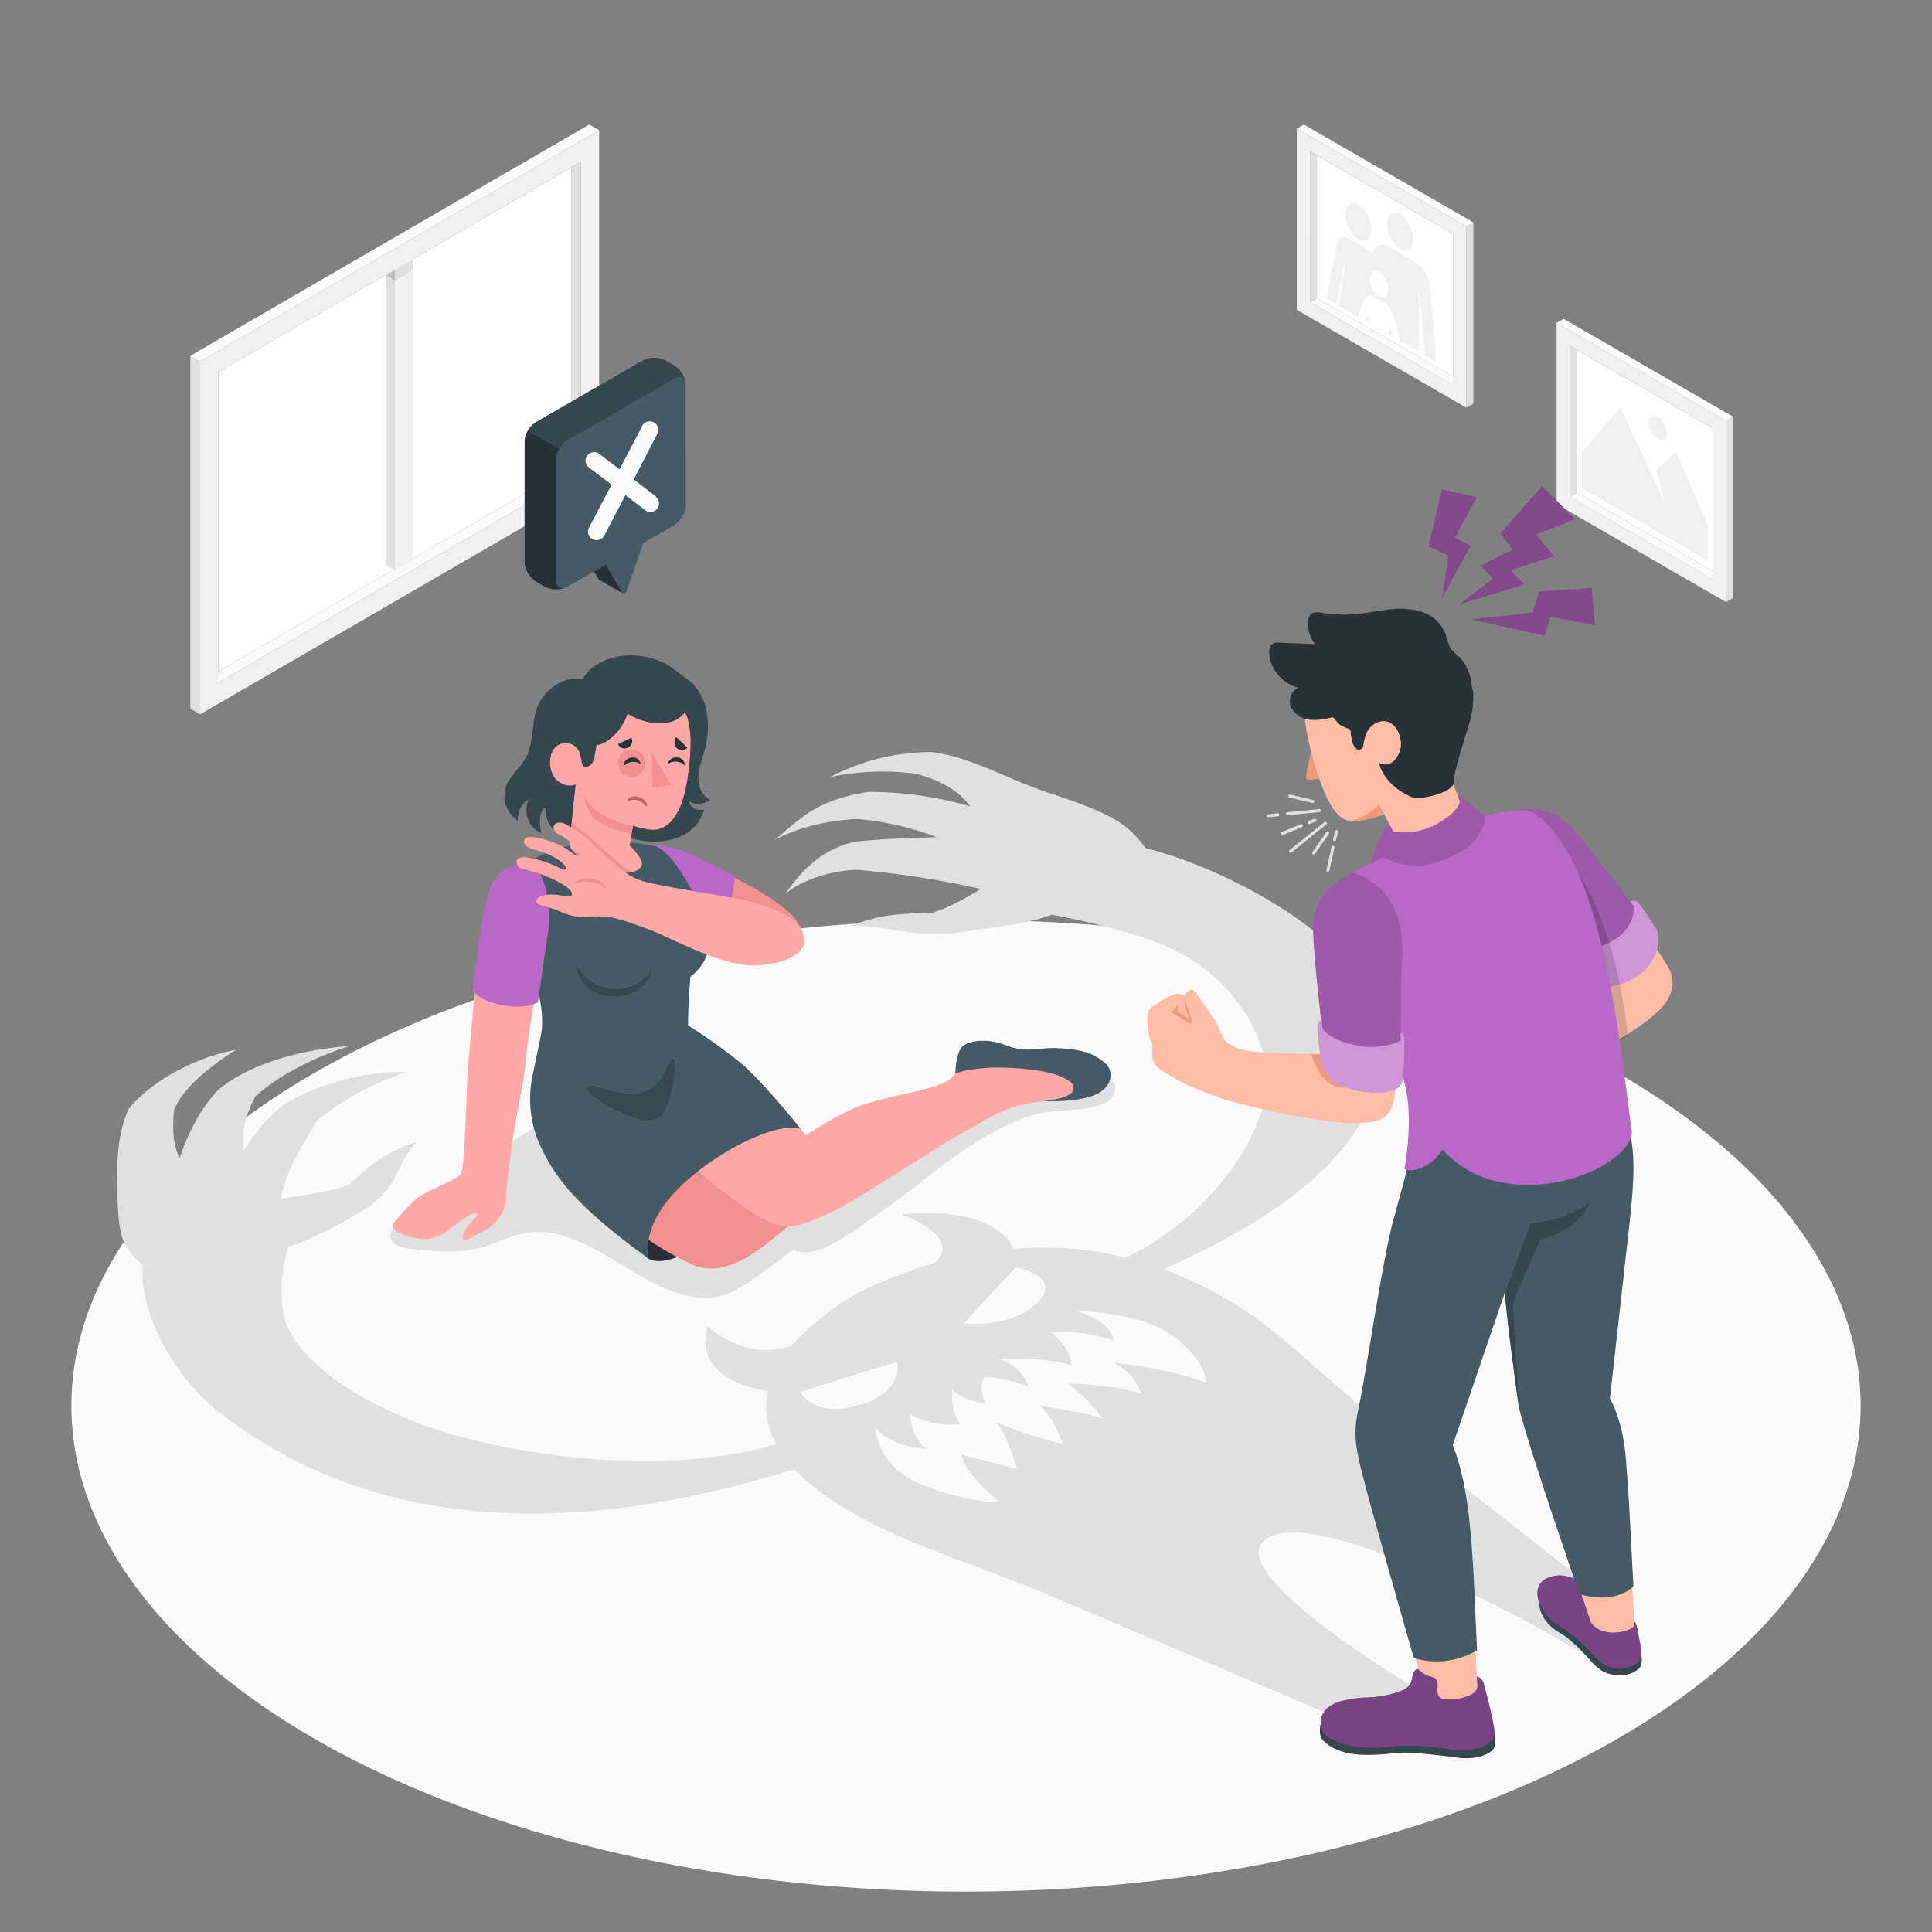 <svg xmlns="http://www.w3.org/2000/svg" viewBox="0 0 500 500"><rect x="0" y="0" width="500" height="500" fill="#808080" stroke="none"/><g id="Floor"><ellipse id="floor" cx="250" cy="363.82" rx="231.53" ry="125.73" style="fill:#fafafa"></ellipse></g><g id="Shadows"><path id="Shadow" d="M107.25,323.3c5.52.54,11.18,1.08,16.56-.27,4.13-1,7.95-3.16,12.14-3.92,17.14-3.1,31.85,18.8,49.13,16.57,6.22-.8,14.15-8,20.31-12.29,5.76,3,14.65-4.19,22.41-9.61,9.41-6.58,15.58-12.28,23.82-17.52a73.91,73.91,0,0,1,13.74-7.11,32.72,32.72,0,0,1,8.79-1.68c2.67-.19,5.88-.42,7.55-.73,2.28-.43,4.5-1.08,5.79-2.45a3.38,3.38,0,0,0,1-3.48c-.45-1.24-1.91-1.74-3.19-2a50.31,50.31,0,0,0-17.73-.61C261.7,279,256,281,250.36,283c-10.27,3.62-20,8.63-30.36,12-5.11,1.67-10.79,2.92-15.76.86-5.65-2.36-8.9-8.39-14.14-11.56-6.18-3.75-14-3-21.14-1.78-13.23,2.18-26.81,5.46-37.32,13.78-4.16,3.29-7.33,7.91-12.19,10a66.56,66.56,0,0,0-15.21,8.67,8,8,0,0,0-3,3.7C100.06,322.57,104.53,323,107.25,323.3Z" style="fill:#e0e0e0"></path><path id="monster-shadow" d="M328.19,398c15.95-9.21,81.91,30.09,81.91,30.09l7.45-12.9S371.33,378.81,354.79,366C346.24,359.41,334,347.7,327,342.56a101.19,101.19,0,0,0-25.93-14.08c63-27.71,64.92-59.35,44.62-82.21-8.52-9.59-30.2-22-49.15-26.75-4.39-5.47-6.45-8.22-24.88-14.24-11-3.6-20.21-9.41-30.72-10.65a56.47,56.47,0,0,0-26.13,6.49,64.78,64.78,0,0,1,22.29-.85c7.39,1.91,11.66,5.13,14,8.43a93.71,93.71,0,0,0-26.46-3.76c-12.69,2.11-16.66,6-24.06,12.43,0,0,7.89-4.83,21.33-5.41a74,74,0,0,1,20.55,4.73s-12.35.15-21.41,1.16c-8.37,2.12-13.29,7-17.78,13.44,0,0,5.68-5.32,18.08-6.21a231.87,231.87,0,0,1,32.44,5s-6.79,4.38-12.31,6.09c-9.49.46-12.73.28-21.54,3.49,10.5-.43,16.91,3.74,30,1.39,6.12-1.1,15-1.56,22.26-4.31,0,0,20.23,3.53,31.65,9.11,12.35,6,23.15,18.54,24,33,.71,11.54-11.88,34.79-36.49,46.64-10.43-2.78-20.78-2.88-29-2.29,0,0-3.79-11.39-29.15-8.92,0,0,16.07,5.41,8.81,12.51,0,0-13.28,3.94-21.84,8.89a71.54,71.54,0,0,0-15.39,12.61c-12.3,4.18-21.67-5.09-21.67-5.09C179,357.84,198.7,360,198.7,360a19.39,19.39,0,0,0,2.19,13.73h0c-29.48,8.8-68,2.6-86.46-3.29-22-7-36.4-18.24-40.11-27.33-3.44-8.4.27-20.41.27-20.41,7.53-2.48,14.91-6.82,19.37-9.47,9.6-5.7,8.55-12.6,14-17.81-9,3.08-12.62,6.54-17.63,11.22-5.14,2.07-17.63,3.54-17.63,3.54C74,302.9,78.73,295.53,82.08,290a71,71,0,0,1,23.19-12.54c-12-.61-26.8,4.73-32.08,8.65-5.66,4.21-10,11.6-10,11.6-.81-5.12.5-9.37,2.94-14,9.63-8.75,24.36-13,24.36-13-13.27.91-26.94,5.05-34.2,11.58-6.58,6.82-9.77,17.37-9.77,17.37-1.84-3.46-1.9-7.61-1.5-12.28,2.9-7.91,16.17-15.74,16.17-15.74-11.2,2.15-22,8.21-27.87,15.3-2.85,6-3.2,14-3,21.16.41,12.62,1.23,14.5,6.68,19.38-1.27,11.9,8.09,28.69,19,37.41,27.27,21.72,73.11,39.23,149.56,15.34h0c5.31,5.62,13.82,11.39,26.59,17.12,8.9,4,29.18,11.09,40.63,16C295,422.86,358,449.55,358,449.55l22.35-4.3S312.23,407.17,328.19,398Zm-65.34-70s12.28,2.22,5.79,9-19.27,5.52-19.27,5.52ZM207,360.23l25.17-7.78s2.21,7.38-9.56,11.13S207,360.23,207,360.23Zm105.15-2.36c-10.66-4.06-23.85-5.16-23.85-5.16a13.84,13.84,0,0,1,7.06,8.05c-8.09-2.74-19-2.64-19-2.64a45.6,45.6,0,0,1,9,9c-5-1.79-16.34-3.27-16.34-3.27,3.67,2.71,6.08,9.89,6.08,9.89a121.58,121.58,0,0,1-17.27-5.61c2.64,2.57,5.42,12,5.42,12l-14.35-3.64c.43,4.82,9.82,12.24,9.82,12.24s-8.13.35-20.17-4.54-12-14.75-12-14.75c4.94,5.54,13.15,5.44,13.15,5.44-4.22-3.15-4.14-8.84-4.14-8.84a22,22,0,0,0,13,2.49c-2.83-3.63-2.14-9.13-2.14-9.13,2.82,3.51,8.59,3.71,8.59,3.71s-2.08-4.06-.22-6.77a33.77,33.77,0,0,1,11.46,2.63s-2.21-6.07-7.69-7.14c0,0,11.57-.8,18.74,1.45,0,0,.14-4.31-5.29-8.35,0,0,6.51-1.27,16.12,2,0,0,.16-4.74-9.43-7.59,0,0,17.08,0,25.55,6.92S312.14,357.87,312.14,357.87Z" style="fill:#e0e0e0"></path></g><g id="Window"><g id="window"><polygon points="54.02 175.18 56.53 176.68 150.31 122.28 147.81 120.78 54.02 175.18" style="fill:#fafafa"></polygon><polygon points="147.81 120.78 56.53 173.73 56.53 96.28 147.81 43.35 147.81 120.78" style="fill:#fff"></polygon><polygon points="102.24 67.13 102.24 147.52 106.97 144.79 106.97 64.4 102.24 67.13" style="fill:#f0f0f0"></polygon><polygon points="99.87 65.76 102.24 67.13 102.24 147.52 99.87 146.15 99.87 65.76" style="fill:#e0e0e0"></polygon><path d="M155.05,33.69,51.8,93.55v91.32L155.05,125Zm-4.74,88.59-93.78,54.4V96.28l93.78-54.4Z" style="fill:#f0f0f0"></path><polygon points="150.31 122.28 147.81 120.78 147.81 43.35 150.31 41.88 150.31 122.28" style="fill:#e0e0e0"></polygon><polygon points="155.05 33.69 152.5 32.23 49.25 92.09 51.8 93.55 155.05 33.69" style="fill:#fafafa"></polygon><polygon points="49.25 92.09 51.8 93.55 51.8 184.87 49.25 183.41 49.25 92.09" style="fill:#e0e0e0"></polygon><polygon points="102.24 69.86 106.96 67.13 106.96 69.86 102.24 72.59 102.24 69.86" style="fill:#e0e0e0"></polygon><polygon points="102.24 72.59 99.87 71.22 102.24 69.86 102.24 72.59" style="opacity:0.15"></polygon></g></g><g id="Pictures"><g id="pictures"><g id="Picture"><g id="Frame"><polygon points="377.88 98.53 376.08 99.61 339.02 78.22 340.83 77.14 377.88 98.53" style="fill:#fafafa"></polygon><polygon points="340.83 77.14 376.08 97.49 376.08 60.57 340.83 40.24 340.83 77.14" style="fill:#fff"></polygon><path d="M335.61,80.18l43.88,25.33V58.61L335.61,33.28Zm3.41-41,37.06,21.39v39L339,78.22Z" style="fill:#f0f0f0"></path><polygon points="339.02 78.22 340.83 77.14 340.83 40.24 339.02 39.18 339.02 78.22" style="fill:#e0e0e0"></polygon><polygon points="335.62 33.28 337.45 32.23 381.32 57.56 379.49 58.61 335.62 33.28" style="fill:#fafafa"></polygon><polygon points="381.32 57.56 379.49 58.61 379.49 105.51 381.32 104.46 381.32 57.56" style="fill:#e0e0e0"></polygon></g><g id="Family"><path d="M368.87,92l-1.41-15.87-.29-.16,0,15.06s-4.71-2.8-4.86-2.81c0,0-.91-4-1.31-5.33a11.22,11.22,0,0,0-.94-2.55,5.22,5.22,0,0,0-1.84-2l-2.54-1.46c-1.27-.74-2.15-.48-2.68.76S351.49,82,351.49,82l-4.93-2.85L348,68.9l-.2-.2c-.46,1.5-1.92,10-1.92,10l-2.5-1.44S345.59,64.46,346,63a2.35,2.35,0,0,1,1.09-1.64c.7-.27,1.91.4,2.77.91,1.2.72,2.4,1.35,3.61,2.09a9.49,9.49,0,0,1,1.37,1.16c.21.2.33.3.42.06s.2-.46.3-.68c.79-1.67,2.07-2,3.84-1,2,1.1,4.72,2.7,6.68,3.85a8,8,0,0,1,3.64,4.85c.66,2.32,2,21.07,2,21.07ZM354.54,72.13a5.71,5.71,0,0,0,2.3,4.51c1.36.81,2.44.07,2.46-1.69A5.7,5.7,0,0,0,357,70.4C355.62,69.58,354.56,70.32,354.54,72.13Z" style="fill:#f0f0f0"></path><path d="M362.34,64.41A7.94,7.94,0,0,1,359,58c0-2.42,1.55-3.53,3.37-2.44A8,8,0,0,1,365.71,62C365.69,64.42,364.18,65.49,362.34,64.41Z" style="fill:#f0f0f0"></path><path d="M354.92,59.42c0,2.49-1.48,3.62-3.33,2.55a8,8,0,0,1-3.36-6.4c0-2.5,1.49-3.61,3.38-2.52S354.91,56.94,354.92,59.42Z" style="fill:#f0f0f0"></path><path d="M354.32,81.33v2.26l-.94-.54s.58-1.29.85-1.78Z" style="fill:#f0f0f0"></path><path d="M359.52,86.6V84.34h.08c.27.81.85,2.78.85,2.78Z" style="fill:#f0f0f0"></path></g></g><g id="picture"><g id="frame"><polygon points="445.11 148.83 443.3 149.91 406.25 128.52 408.05 127.44 445.11 148.83" style="fill:#fafafa"></polygon><polygon points="408.05 127.44 443.3 147.78 443.3 110.87 408.05 90.54 408.05 127.44" style="fill:#fff"></polygon><path d="M402.84,130.48l43.87,25.33v-46.9L402.84,83.58Zm3.4-41,37.06,21.39v39l-37.06-21.39Z" style="fill:#f0f0f0"></path><polygon points="406.25 128.52 408.05 127.44 408.05 90.54 406.24 89.48 406.25 128.52" style="fill:#e0e0e0"></polygon><polygon points="402.84 83.58 404.67 82.53 448.54 107.86 446.71 108.91 402.84 83.58" style="fill:#fafafa"></polygon><polygon points="448.54 107.86 446.71 108.91 446.71 155.81 448.54 154.76 448.54 107.86" style="fill:#e0e0e0"></polygon></g><g id="Land"><polygon points="409.43 126.34 441.92 145.1 441.92 135.72 433.8 116.95 428.74 121.64 430.56 129.51 419.34 105.51 409.43 116.95 409.43 126.34" style="fill:#f0f0f0"></polygon><path d="M429,107.9a5.3,5.3,0,0,1,2.41,4.16c0,1.53-1.08,2.15-2.41,1.39a5.31,5.31,0,0,1-2.4-4.17C426.64,107.75,427.71,107.13,429,107.9Z" style="fill:#f0f0f0"></path></g></g></g></g><g id="character-2"><g id="Character"><g id="Bottom"><path d="M341.89,445.77a7.16,7.16,0,0,0-.09,3.8c.36.76,2.64,3.28,7.29,4.19s11,0,13.78-.17,11.39.89,14.14,1.26c4.31.58,7.63-.36,9.24-1.92a2.85,2.85,0,0,0,.64-2.28,11.24,11.24,0,0,0-.45-3.07Z" style="fill:#37474f"></path><path d="M380.24,397c.63,8.33,1.42,28.13,2.08,39.12.13,2.12-1.87,2.63-3.9,3.32-1.51.51-7.75.9-9.46-1.66-1.83-4.44-8.06-29.88-8.06-29.88Z" style="fill:#ffbda7"></path><path d="M386.73,447.55c-.23-1.51-.54-3-.88-4.52-.53-2.32-1.15-4.62-1.77-6.91a2.63,2.63,0,0,0-1.9-2.27c.05.79.09,1.53.14,2.24.12,2.12-1.87,2.63-3.9,3.32a14.67,14.67,0,0,1-5.15.27l-.23-.11a1.92,1.92,0,0,1-.93-1.25,4.71,4.71,0,0,1-.09-1.59,3,3,0,0,0-.36-2.11c-.52-.64-1.5-.67-2.22-1a8.09,8.09,0,0,1-2.25-1.49.56.56,0,0,0-.32-.19.48.48,0,0,0-.32.09,2.25,2.25,0,0,0-.9,1.32c-.16.52-.21,1.07-.36,1.6a4.71,4.71,0,0,1-.5,1.18,5.55,5.55,0,0,1-2,1.39,27,27,0,0,1-8.93,1.77,29.4,29.4,0,0,0-6.94,1,10.57,10.57,0,0,0-3.37,1.69A5.18,5.18,0,0,0,341.9,447c.46,1.94,2.39,3,4.28,3.8a23,23,0,0,0,7,1.43c2.83.25,6.73-.29,9.56-.48a66.27,66.27,0,0,1,10.94.68c3.6.68,6.07.84,9.32-.19,1.4-.44,3.34-1.51,3.72-3.08A4,4,0,0,0,386.73,447.55Z" style="fill:#BA68C8"></path><path d="M386.73,447.55c-.23-1.51-.54-3-.88-4.52-.53-2.32-1.15-4.62-1.77-6.91a2.63,2.63,0,0,0-1.9-2.27c.05.79.09,1.53.14,2.24.12,2.12-1.87,2.63-3.9,3.32a14.67,14.67,0,0,1-5.15.27l-.23-.11a1.92,1.92,0,0,1-.93-1.25,4.71,4.71,0,0,1-.09-1.59,3,3,0,0,0-.36-2.11c-.52-.64-1.5-.67-2.22-1a8.09,8.09,0,0,1-2.25-1.49.56.56,0,0,0-.32-.19.48.48,0,0,0-.32.09,2.25,2.25,0,0,0-.9,1.32c-.16.52-.21,1.07-.36,1.6a4.71,4.71,0,0,1-.5,1.18,5.55,5.55,0,0,1-2,1.39,27,27,0,0,1-8.93,1.77,29.4,29.4,0,0,0-6.94,1,10.57,10.57,0,0,0-3.37,1.69A5.18,5.18,0,0,0,341.9,447c.46,1.94,2.39,3,4.28,3.8a23,23,0,0,0,7,1.43c2.83.25,6.73-.29,9.56-.48a66.27,66.27,0,0,1,10.94.68c3.6.68,6.07.84,9.32-.19,1.4-.44,3.34-1.51,3.72-3.08A4,4,0,0,0,386.73,447.55Z" style="opacity:0.35"></path><path d="M398.09,411.85c.05,2.09,0,4,1.08,6.18,1.57,3.15,4.31,4.37,6,5.49a43.52,43.52,0,0,1,4.95,4.59c1.68,1.63,2.13,2.77,4.64,4.41,1.56,1,5.67,1.56,8,.25,1.84-1,2.44-1.76,2-4.71s-10-2.92-10-2.92Z" style="fill:#37474f"></path><path d="M422.56,419.38c.83.2,1.2,1.63,1.63,4.52.34,2.18,1.66,5.28-1.37,7-2.44,1.39-6.61,1.1-8.57-.78-2.44-2.34-4.15-4.45-7.57-7.26-3-2.43-6.79-3.34-8.52-8.68-.8-2.47,0-5,2.54-5.91,3.52-1.27,5.53-.44,11.87,2.59C414.73,411.9,421.72,419.18,422.56,419.38Z" style="fill:#BA68C8"></path><path d="M422.56,419.38c.83.2,1.2,1.63,1.63,4.52.34,2.18,1.66,5.28-1.37,7-2.44,1.39-6.61,1.1-8.57-.78-2.44-2.34-4.15-4.45-7.57-7.26-3-2.43-6.79-3.34-8.52-8.68-.8-2.47,0-5,2.54-5.91,3.52-1.27,5.53-.44,11.87,2.59C414.73,411.9,421.72,419.18,422.56,419.38Z" style="opacity:0.35"></path><path d="M418.89,376.81c2.48,18.43,3.24,26.95,4.12,43.67-.06,1.59-8.08,3.83-11.2-.47-.2-.32-17.36-51.38-17.36-51.38Z" style="fill:#ffbda7"></path><path d="M365.32,292.34c.53,5-1.45,11.48-4.69,23.29-2.88,10.48-6.86,38.64-9.17,49.52-1.45,6.81-.35,10.78,2.07,20s12.36,43.95,12.36,43.95a20.55,20.55,0,0,0,16.37-2c-1.06-21.62-1.17-40.46-6.3-53.09l13.47-39.42s2.57,22.49,3.63,29.31c.9,5.78,15.67,48.64,15.67,48.64s8.59,3,14-2c-.84-15.49-1.12-23.13-2-33.47C419.86,367,416.64,362,416.64,362s3.5-31.21,5.12-45.88c1.82-16.46,1.4-23-4-33.81C416.92,282,365.32,292.34,365.32,292.34Z" style="fill:#455a64"></path><path d="M389.43,334.6l6.66-17.9s9.45-.91,15.28-5.47c0,0-1.64,6.55-12.76,9.65l-7.11,16.24,1.56,26.79C391.7,354.11,390.43,345.56,389.43,334.6Z" style="fill:#37474f"></path></g><g id="Top"><polygon points="357.74 209.81 365.19 223.96 381.68 217.38 375.52 201.39 357.74 209.81" style="fill:#ffbda7"></polygon><path d="M339.6,193.4s-2.06,7.83-1.46,8.27,4.05-.28,4.05-.28Z" style="fill:#f0997a"></path><path d="M344.14,169.1c-7.17,3.86-8.28,9.08-5.45,22.81A83.93,83.93,0,0,0,342.74,205c2.44,5.6,4.32,6.81,6.25,7.44,1.6.52,8.71-1.08,11.61-2.88,3.63-2.25,11.62-8,13.92-15.66,2.7-9,.28-18.18-5.49-22.14C355.53,162.48,347.06,167.52,344.14,169.1Z" style="fill:#ffbda7"></path><path d="M349,212.44c1.2.38,5.4-.1,9.21-1.75l-1.32-2.51a22.35,22.35,0,0,1-4.12,3.11A7.7,7.7,0,0,1,349,212.44Z" style="fill:#f0997a"></path><path d="M343.4,185.94c.53-.1,1.05-.22,1.57-.33,0,0,1.47,1.71,1.67,1.86a10.12,10.12,0,0,0,2.32,1.12c.72.32.56.37.62,1.26a10.83,10.83,0,0,0,.46,2.25,3,3,0,0,0,.85,1.55,1.12,1.12,0,0,0,1.93-.61,14.49,14.49,0,0,1,.8-3.24,5.43,5.43,0,0,1,2.73-2.79c4.65-1.94,7.1,4.16,5.94,7.33-1.89,5.19-5.4,3.09-5.4,3.09s.92,5.41,8.06,8.67c1.37.62,3.37.36,4.77.07s5.55-1.35,6.41-3.18c.36-5.39,4.12-14.43,4.84-18.92a23,23,0,0,0,.31-4.23c0-1.07-.4-2-.53-3.07a10.87,10.87,0,0,0-3.1-6.73,13.63,13.63,0,0,1-2.29-2.33,18.06,18.06,0,0,1-1.3-3.77,9.74,9.74,0,0,0-6.11-5.58,19.63,19.63,0,0,0-8.46-.62c-2.84.31-5.64.91-8.48,1.17a35.05,35.05,0,0,1-8.8-.31c-1-.17-2.28-.34-3,.4a2.8,2.8,0,0,0-.69,1.92,8.8,8.8,0,0,0,1.79,5.77l-9.34-.38a3.17,3.17,0,0,0-1.37.15c-1,.45-1.23,1.8-1.12,2.9a10.22,10.22,0,0,0,7.72,8.68c-2,.51-2.88,3.09-2.07,5a6,6,0,0,0,4.85,3.23A14,14,0,0,0,343.4,185.94Z" style="fill:#263238"></path><path d="M420.66,233.07s8.87,13.7,10.54,16.31,3.92,7.72-3.89,13.92a67.67,67.67,0,0,1-15,9.09l-8.5-15.73Z" style="fill:#ffbda7"></path><path d="M392.08,209.78c5.91-1.2,10.95.3,14.92,4.7s16.84,21.24,18.56,23.81c0,0-.43,8.37-11.48,13.09L393.59,229Z" style="fill:#BA68C8"></path><path d="M392.08,209.78c5.91-1.2,10.95.3,14.92,4.7s16.84,21.24,18.56,23.81c0,0-.43,8.37-11.48,13.09L393.59,229Z" style="opacity:0.15"></path><path d="M422.89,234.64l-1-1.28a1.68,1.68,0,0,1,1.84,0c.86.64,4.45,6.26,5,7.27s1.46,6.11-3.47,10.75c-3.79,3.56-9.83,4.55-11,3.86-2.27-1.39-5.77-7.82-6.08-8.84a3,3,0,0,1,.57-2.2l1,1.27s4.09.62,8.75-2.73A9.78,9.78,0,0,0,422.89,234.64Z" style="fill:#BA68C8"></path><path d="M422.89,234.64l-1-1.28a1.68,1.68,0,0,1,1.84,0c.86.64,4.45,6.26,5,7.27s1.46,6.11-3.47,10.75c-3.79,3.56-9.83,4.55-11,3.86-2.27-1.39-5.77-7.82-6.08-8.84a3,3,0,0,1,.57-2.2l1,1.27s4.09.62,8.75-2.73A9.78,9.78,0,0,0,422.89,234.64Z" style="fill:#fff;opacity:0.3"></path><path d="M421.33,268c-2.65-23.3-9.7-38.1-13.15-42.13l-2.11,17.19,2.28,2.49a2.13,2.13,0,0,0-.1,1.3,18.74,18.74,0,0,0,1.19,2.39l-5,7-.2,1.63,8.09,15A61.58,61.58,0,0,0,421.33,268Z" style="opacity:0.15"></path><path d="M349.87,225.91,363,219.3a21.87,21.87,0,0,0,11.45-.86c5.47-2.19,5.26-6.15,5.26-6.15S393,208.62,396.05,210s8.52,6.8,12.8,16.94c8.1,19.17,11.23,49,13.48,66.22-1.16,10.21-33,22.15-49,4.38-2.65,4.13-7.28,6.15-9.89,5,0,0,2-10.07.76-18.65s-8.59-28.23-10.38-36.14Z" style="fill:#BA68C8"></path><path d="M298.12,260.65c2.06-1.56,5.24-3.4,6.39-3.53a6.92,6.92,0,0,1,4.41,1.81c1.3,1.15,4.54,3.56,4.34,4.9s-3.53,4.26-3.53,4.26Z" style="fill:#ffbda7"></path><path d="M306.84,257.62a6.33,6.33,0,0,0,.59,3c.56,1.53,1.63,3.91.77,4.28-.6-.12-5.19-3-5.19-3s1.74-.89,1.69-2.29c0,0,.37,1.41-.16,2l3.15,2.05s-.84-2.7-1.05-3.92C306.36,258.11,306.84,257.62,306.84,257.62Z" style="fill:#f0997a"></path><path d="M300.55,260.76a1.8,1.8,0,0,0-.8-.5,2,2,0,0,0-1.63.39,3.13,3.13,0,0,0-1.13,2,9.48,9.48,0,0,0,0,2.38,17.7,17.7,0,0,0,.53,3.55c.15.51.47.95.64,1.43a4.42,4.42,0,0,1,0,1.54c0,1.33,0,3,.75,4,1.06,1.43,7.56,5,9.28,5.65,2.34.92,3.81,1.63,7,2.76,5.79,2.07,26,6.7,34.9,6.67,7.49,0,10.13-.83,11.06-8.49,1.46-12,.74-30.81.74-30.81.36-15.88-6.43-24.12-13.38-24.35-4.05,7.24-7.54,9.69-6.95,17.72,1.15,15.62,1.53,28,1.53,28s-7.9.07-13.16-.2-9.6-.31-12.73-3.08c-1.08-1-1.47-3.45-2.69-5.23-1.59-2.32-3.2-4.59-4.76-6.94a2.23,2.23,0,0,0-1.23-1.08c-.83-.18-1.56.66-1.7,1.49a5.75,5.75,0,0,0,.45,2.79c.33,1,.67,2,1,3,.16.46.29,1-.06,1.38-1,1-2.7-.49-3.53-1a33.63,33.63,0,0,1-3.57-2.61C300.91,261.13,300.74,260.94,300.55,260.76Z" style="fill:#ffbda7"></path><path d="M343.08,272.8c1.54,6.66,5.43,8.67,5.43,8.67s-6.34,1.26-9.09-8.66Z" style="fill:#f0997a"></path><path d="M350,225.83c-7.44,3.82-10.21,8.1-10.15,15.12,0,5.56,2.37,25.9,2.37,25.9s.9,3.32,7.12,6.22c6.61,3.09,12.68-1,13.14-3.13l.22-20.28S365.75,230.5,350,225.83Z" style="fill:#BA68C8"></path><path d="M350,225.83c-7.44,3.82-10.21,8.1-10.15,15.12,0,5.56,2.37,25.9,2.37,25.9s.9,3.32,7.12,6.22c6.61,3.09,12.68-1,13.14-3.13l.22-20.28S365.75,230.5,350,225.83Z" style="opacity:0.15"></path><path d="M342.09,264.14c-1,.08-1.22.66-1.07,3s.63,5.46.63,5.46a12.06,12.06,0,0,0,2.09,6c1.94,2.55,7.64,4,11.27,4.16s7.64-.37,8-3.33c.48-3.73.38-9,.44-10.31a1.87,1.87,0,0,0-.95-1.82l0,2.05a18.26,18.26,0,0,1-10.27,1.41c-9.06-1.61-10-4.74-10-4.74Z" style="fill:#BA68C8"></path><path d="M342.09,264.14c-1,.08-1.22.66-1.07,3s.63,5.46.63,5.46a12.06,12.06,0,0,0,2.09,6c1.94,2.55,7.64,4,11.27,4.16s7.64-.37,8-3.33c.48-3.73.38-9,.44-10.31a1.87,1.87,0,0,0-.95-1.82l0,2.05a18.26,18.26,0,0,1-10.27,1.41c-9.06-1.61-10-4.74-10-4.74Z" style="fill:#fff;opacity:0.3"></path><path d="M357.65,222c.88-.44,3,2.26,10.28,2,3.81-.15,11.9-3.56,14.41-7.25,2.63-3.88,1.9-5.55,1.9-5.55l-5.66-4.65c-.84-.69-1.34-.63-1.34-.63l.53,1.36s.16,2.14-4.3,5a17.9,17.9,0,0,1-12.89,2.94l-.89-1.68s-1.25,0-2.64,3.37c-.8,1.91-2.42,6.59-2.42,6.59Z" style="fill:#BA68C8"></path><path d="M357.65,222c.88-.44,3,2.26,10.28,2,3.81-.15,11.9-3.56,14.41-7.25,2.63-3.88,1.9-5.55,1.9-5.55l-5.66-4.65c-.84-.69-1.34-.63-1.34-.63l.53,1.36s.16,2.14-4.3,5a17.9,17.9,0,0,1-12.89,2.94l-.89-1.68s-1.25,0-2.64,3.37c-.8,1.91-2.42,6.59-2.42,6.59Z" style="opacity:0.15"></path></g><g id="Scream"><path d="M334,220.7a.39.39,0,0,1-.25-.7l9-7.23a.39.39,0,0,1,.49.61l-9,7.23A.38.38,0,0,1,334,220.7Z" style="fill:#e0e0e0"></path><path d="M343.67,225.61h-.08a.4.4,0,0,1-.3-.47l1.3-5.93a.39.39,0,0,1,.47-.3.4.4,0,0,1,.3.47l-1.3,5.93A.4.4,0,0,1,343.67,225.61Z" style="fill:#e0e0e0"></path><path d="M345.41,217.68h-.08a.39.39,0,0,1-.31-.47l.46-2.08a.39.39,0,0,1,.47-.3.4.4,0,0,1,.3.47l-.46,2.08A.38.38,0,0,1,345.41,217.68Z" style="fill:#e0e0e0"></path><path d="M328.15,211.51a.39.39,0,0,1,0-.78l2.49-.25a.39.39,0,0,1,.08.78l-2.5.25Z" style="fill:#e0e0e0"></path><path d="M333.18,211a.4.4,0,0,1-.4-.36.41.41,0,0,1,.36-.43l8.34-.83a.39.39,0,1,1,.07.78l-8.34.84Z" style="fill:#e0e0e0"></path><path d="M340,221.13a.38.38,0,0,1-.22-.07.4.4,0,0,1-.1-.55l3.58-5.18a.39.39,0,0,1,.55-.1.39.39,0,0,1,.1.54L340.31,221A.4.4,0,0,1,340,221.13Z" style="fill:#e0e0e0"></path><path d="M331.89,216.09a.39.39,0,0,1-.14-.76l4.86-2a.41.41,0,0,1,.52.22.39.39,0,0,1-.22.51l-4.87,2A.4.4,0,0,1,331.89,216.09Z" style="fill:#e0e0e0"></path><path d="M338.84,213.26a.39.39,0,0,1-.36-.24.4.4,0,0,1,.21-.52l1.48-.6a.39.39,0,0,1,.51.22.39.39,0,0,1-.22.51l-1.47.6A.4.4,0,0,1,338.84,213.26Z" style="fill:#e0e0e0"></path><path d="M339.78,207.81h-.09l-5.93-1.4a.39.39,0,0,1-.29-.47.39.39,0,0,1,.47-.29l5.93,1.4a.39.39,0,0,1-.09.77Z" style="fill:#e0e0e0"></path></g><g id="Bolt"><polygon points="399.09 125.77 388.28 138.07 391.45 142.26 383.17 146.37 386.37 149.73 377.55 156.48 394.55 151.2 390.88 147.58 402.19 143.96 397.57 138.31 407.7 134.42 399.09 125.77" style="fill:#BA68C8"></polygon><polygon points="399.09 125.77 388.28 138.07 391.45 142.26 383.17 146.37 386.37 149.73 377.55 156.48 394.55 151.2 390.88 147.58 402.19 143.96 397.57 138.31 407.7 134.42 399.09 125.77" style="opacity:0.3"></polygon><polygon points="369.71 141.45 374.84 143.79 373.2 154.77 380.58 141.28 376.59 139.1 382.19 128.64 373.14 126.63 369.71 141.45" style="fill:#BA68C8"></polygon><polygon points="369.71 141.45 374.84 143.79 373.2 154.77 380.58 141.28 376.59 139.1 382.19 128.64 373.14 126.63 369.71 141.45" style="opacity:0.3"></polygon><polygon points="398.26 153.09 396.68 158.51 380.7 160.27 399.73 164.52 401.33 159.61 412.79 161.82 411.92 152.13 398.26 153.09" style="fill:#BA68C8"></polygon><polygon points="398.26 153.09 396.68 158.51 380.7 160.27 399.73 164.52 401.33 159.61 412.79 161.82 411.92 152.13 398.26 153.09" style="opacity:0.3"></polygon></g></g></g><g id="character-1"><g id="character"><path d="M167.88,325.76c4.13,2.39,14.2-2.47,24.75-11.72s14.48-22,14.48-22-11.94-5.47-26.87,6.44S163,322.92,167.88,325.76Z" style="fill:#263238"></path><path d="M138.56,280.88c-1.13,7,.65,17.11,14.17,28.37s20.06,15.05,26,17.84c4.48,2.11,9.53,1.49,15.64-2.36s13.76-11.18,13.76-11.18l-29.48-45.14Z" style="fill:#f28f8f"></path><path d="M170.43,294.2c5.63,5.47,21.6,18.75,27.85,21.71s9.86.88,17.16-2.36c5.39-2.39,24.42-15.07,33-20s11.79-6.81,17.46-7.93,10.77-.91,14.9-3.64.34-6.68-5.53-7.11-10.09-.11-16-2.15-8.74-.84-10,.67-.9,4.81-4.82,6.77-16.08,3.83-21.84,6-14.09,7.64-14.09,7.64c-8.27-9.74-18.3-18.91-29.92-25.36Z" style="fill:#ffa8a7"></path><path d="M247.26,277.83c3-1.13,6.67-1.31,9.09-1.54a71.63,71.63,0,0,1,12.23.79c4.62.6,8.42,2.33,9,3.59s.86,3.35-7.5,4.27c0,0,8.08.49,13-1.48s5.49-6.34,2.61-8.6-5.2-3.13-11.11-3.56-8.52,1.41-14.1-.74-9.75-1-11.09,0C247.27,272.1,247.26,277.83,247.26,277.83Z" style="fill:#455a64"></path><g id="bottom"><path d="M169.9,219.11c4.37.48,7.34,1.33,13.82,4.74,5.79,3.05,21.1,10.05,23.39,16.1L198,245.82l-25.86-8.43Z" style="fill:#f28f8f"></path><path d="M168.67,218.73a24.41,24.41,0,0,1,9.31,2c3.38,1.43,12.21,6,12.21,6s-.53,10.87-5.74,15.51l-16.17-5.18Z" style="fill:#BA68C8"></path><path d="M191.41,274.86a140.54,140.54,0,0,0-13.35-9.49c.08-6.45.31-8.51.61-12.55,7.5-6.16,5-13.39,2.25-18.81-5.48-10.83-9-14.69-12.25-15.28-2.16-.39-5.85-.66-5.85-.66l-12.2.3a35.67,35.67,0,0,0-14.25,4.89c-5.93,3.42-3.11,9.35-2.32,12.9,2.14,9.67,3,13.3,4.23,17.2.9,2.9,2.47,7.74,1.9,13.41-.11,1.1-1.19,5.86-2.42,11.94a29.25,29.25,0,0,0,1.56,16.66c4,9.16,9.53,16.56,28.56,30.39,0,0-2.34-7.71,7-17.46s25.63-18,32.25-16.24C207.11,292.06,197.56,279.91,191.41,274.86Z" style="fill:#455a64"></path><path d="M155.3,281.47c6.28,2,13.53,3.74,17.34-5.21,2.32-5.47,2.76-.06.83,7.27-1.67,6.4-4.26,7.62-10.13,5.48C154.22,285.68,147.47,279,155.3,281.47Z" style="opacity:0.2"></path><path d="M168.83,250.63a10.58,10.58,0,0,1-10.21,5.31,11.17,11.17,0,0,1-9.34-6.2s.07,7.8,9.29,8.07S168.83,250.63,168.83,250.63Z" style="opacity:0.2"></path><path d="M136.37,223.26c-8.83,4.05-10.29,8.29-11.47,15.81s-2.85,26.58-3.52,33.85c-.9,9.79-.84,29.47-2.27,31.08s-9.43,4.49-11.45,6.26a58.37,58.37,0,0,0-5.85,6.37c-.68.92,0,2,3.46,3.18s6.93,1.37,10-.91,6.51-4.95,7.86-4.95-.85,2-1.86,3.13-1.69,2.69-1.35,3.62,3.51-1.34,5.66-2.36c2.62-1.26,5.32-4.85,5.39-8,.08-3.75.64-6.58,1.4-13.22S135.52,281,136,275c.7-8.47,4.72-29.72,4.72-29.72C142.15,236.57,140,229.56,136.37,223.26Z" style="fill:#ffa8a7"></path><path d="M137.31,222.71c-6.57,1.45-9.16,3.14-10.94,8.62-1.86,5.71-4,24.62-4,24.62s.58,2.76,7.23,4.1,9.61-.65,9.61-.65l2.54-17.58S144.21,230.2,137.31,222.71Z" style="fill:#BA68C8"></path><path d="M172.51,171.93c-7.78-4.19-17.8-2.54-21.73,3.75-.09.14-2.53-.1-2.9,0a11.07,11.07,0,0,0-3.63,1.35,11.81,11.81,0,0,0-5.09,5.72c-1.74,4.27-.88,9.36-3.11,13.4-1.43,2.6-4,4.5-5.07,7.27a7.72,7.72,0,0,0,3.05,9,6.11,6.11,0,0,1,2.9-5.63c-1.23,2-1.2,7.09,3.21,8.78-.73-2.34-.52-5.8,1-6.62,0,0-.39,6.43,5.72,7.52a11,11,0,0,0,8.62-2.44s-6.15-1.07-7.21-4.82L149,203l9.28,11.38c3.14,2.64,8.38,3.61,12.06,3.39,6.21-.39,10.25-3.06,11.89-8.18-2.1.22-3.66-.7-3.94-2.19a4.81,4.81,0,0,0,5.46-.4c-2.12-1-3.08-3.6-3-5.95s1-4.59,1.57-6.87a21.85,21.85,0,0,0,.46-10.53,14.59,14.59,0,0,0-3.78-7,32.4,32.4,0,0,0-2.91-2.14A22.83,22.83,0,0,0,172.51,171.93Z" style="fill:#37474f"></path><path d="M178.09,200.23c-1.39,11.19-5.32,13.59-7.22,14.21s-3.71.2-7.07-.71l-.84,5.13s4.06,3.67,3,5.35c-1.88,2.85-7.93,1.46-12-.19a13.34,13.34,0,0,1-6.28-4.57,2.13,2.13,0,0,1-.26-1.53L149,203s-1.8,1.05-4.49-.76c-2.42-1.63-3-6.73-.69-8.92a3.82,3.82,0,0,1,6.11,1.31c.79,2,.32,3.9,1.69,3.83s2-1.34,2.19-2.4.35-1.83.59-3.23c3.4-.31,7.17-4.85,8-8.17a15.86,15.86,0,0,0,7,2.48c3.74.19,5.74-.32,7.88-2.78a7.64,7.64,0,0,1,.8,2.11,25.55,25.55,0,0,1,.62,4.53A56.48,56.48,0,0,1,178.09,200.23Z" style="fill:#ffa8a7"></path><path d="M163.38,225.71a14.28,14.28,0,0,1-2.59-1.89c-1.57-1.43-4.13-3.37-6.72-5.88a34.4,34.4,0,0,0-6.17-4.89l-.39,3.65a12.69,12.69,0,0,1,2.33,2.31c.74,1,.55,2.47-1.68.71l-.63-.48a2.12,2.12,0,0,0,.11.21,13.34,13.34,0,0,0,6.28,4.57C156.81,225.19,160.7,226.22,163.38,225.71Z" style="fill:#f28f8f"></path><circle cx="163.47" cy="197.5" r="3.54" style="fill:#f28f8f"></circle><polygon points="168.68 194.58 168.9 203.78 173.65 203.21 168.68 194.58" style="fill:#f28f8f"></polygon><path d="M159.93,192.56l3.5-1.66a2,2,0,0,1-1,2.64A1.89,1.89,0,0,1,159.93,192.56Z" style="fill:#263238"></path><path d="M175.07,190.79l2.81,2.71a1.86,1.86,0,0,1-2.71.11A2,2,0,0,1,175.07,190.79Z" style="fill:#263238"></path><path d="M172.79,197.8a2.21,2.21,0,0,1,2.38-1.77,2,2,0,0,1,2.05,2.1,3.44,3.44,0,0,0-2.06-1A3.09,3.09,0,0,0,172.79,197.8Z" style="fill:#263238"></path><path d="M161.39,198.32a2.19,2.19,0,0,1,1.94-2.24,2,2,0,0,1,2.46,1.61,3.45,3.45,0,0,0-2.23-.49A3.05,3.05,0,0,0,161.39,198.32Z" style="fill:#263238"></path><path d="M167.43,208.1a1.19,1.19,0,0,0-.13-.32,2.83,2.83,0,0,0-.55-.7,3.89,3.89,0,0,0-1.53-.84,3.4,3.4,0,0,0-1.45-.09c-.46.08-1.11.26-1.28.75,0,.09-.05.29.09.33a1.41,1.41,0,0,0,.69-.13,4.72,4.72,0,0,1,.64-.1,3.36,3.36,0,0,1,1.26.15,3.66,3.66,0,0,1,.94.49,2.05,2.05,0,0,1,.38.34,2.74,2.74,0,0,0,.5.52.5.5,0,0,0,.23.09.21.21,0,0,0,.21-.12A.52.52,0,0,0,167.43,208.1Z" style="fill:#b16668"></path><path d="M163.8,213.73c-3.47-.5-11.1-3.14-12.74-8.27a12.41,12.41,0,0,0,2.36,5.88c2.92,3.32,10.05,4.39,10.05,4.39Z" style="fill:#f28f8f"></path></g><path d="M208.16,244.14c-.64,2.37-4.13,5.35-12.65,5.71s-21.83-7.11-26.78-9-10.16-3.83-13.24-3.67-5.8.71-10.23-1.15-6.46-1.75-6.47-2.75c0-1.25,2-1.82,4.36-1.76s4.39,1,4.78.15c.62-1.35-2.77-3.28-6-4.65a50.62,50.62,0,0,0-7-2.27c-1.36-.39-2.33-3.29,1.24-2.88a28.62,28.62,0,0,1,9.11,3c1.18.62,2-.16,0-1.76-2.76-2.19-5.09-2.57-7.94-3.54-2.59-.88-2.49-3.74,1.71-2.77,4.74,1.08,7.17,2.48,8.92,3.87,2.23,1.76,2.42.27,1.68-.71a14.88,14.88,0,0,0-5-4c-2.67-1.39-1.15-4,1.56-2.75a30.18,30.18,0,0,1,7.65,5.69c2.59,2.51,5.15,4.45,6.72,5.88a15.22,15.22,0,0,0,6.53,3.47c3.2.94,18.12,3.28,24.13,4.42s11.93,3.58,14,5.2C207.75,239.78,208.46,243,208.16,244.14Z" style="fill:#ffa8a7"></path><path d="M148.47,228.81a8.54,8.54,0,0,1,8.65,1.36s-.69-2.48-4.21-2.82S148.47,228.81,148.47,228.81Z" style="fill:#f28f8f"></path></g></g><g id="speech-bubble"><g id="speech-bubble"><g id="speech-bubble"><path d="M161.12,153.54l-3.92-7.37,3.16-9.1V131.5l-9.65,5.57v5.57l4.15,7.18a.52.52,0,0,0,.28.25h0Z" style="fill:#263238"></path><path d="M177.44,99.66a6.4,6.4,0,0,0-2.89-5l-2.36-1.36a6.34,6.34,0,0,0-5.78,0l-27.73,16a6.38,6.38,0,0,0-2.9,5v31.17a6.38,6.38,0,0,0,2.9,5l2.35,1.36a6.42,6.42,0,0,0,5.79,0l10-5.69,4.14,7.17a.62.62,0,0,0,1.12-.11l4.37-12.63,8.15-4.74a6.4,6.4,0,0,0,2.89-5Z" style="fill:#455a64"></path><path d="M135.78,145.47a6.38,6.38,0,0,0,2.9,5l2.35,1.36a6.45,6.45,0,0,0,5.29.24c-1.36.51-2.4-.26-2.4-1.91V119a5.94,5.94,0,0,1,.85-2.85l-8.14-4.7a5.94,5.94,0,0,0-.85,2.85Z" style="fill:#263238"></path><path d="M177.34,98.83c-.33-1.22-1.45-1.61-2.79-.85l-27.74,16a5.73,5.73,0,0,0-2,2.16l-8.14-4.7a5.91,5.91,0,0,1,2-2.16l27.72-16a6.42,6.42,0,0,1,5.79,0l2.36,1.36A6.38,6.38,0,0,1,177.34,98.83Z" style="fill:#37474f"></path></g><path id="X" d="M169.79,128.51,164,124.09,170,112.47a2.21,2.21,0,1,0-3.91-2l-5.74,11-5.26-4a2.21,2.21,0,0,0-2.67,3.53l5.85,4.42-5.83,11.12a2.21,2.21,0,0,0,.94,3,2.07,2.07,0,0,0,1,.26,2.22,2.22,0,0,0,2-1.19l5.48-10.47,5.26,4a2.21,2.21,0,0,0,2.66-3.52Z" style="fill:#fafafa"></path></g></g></svg>